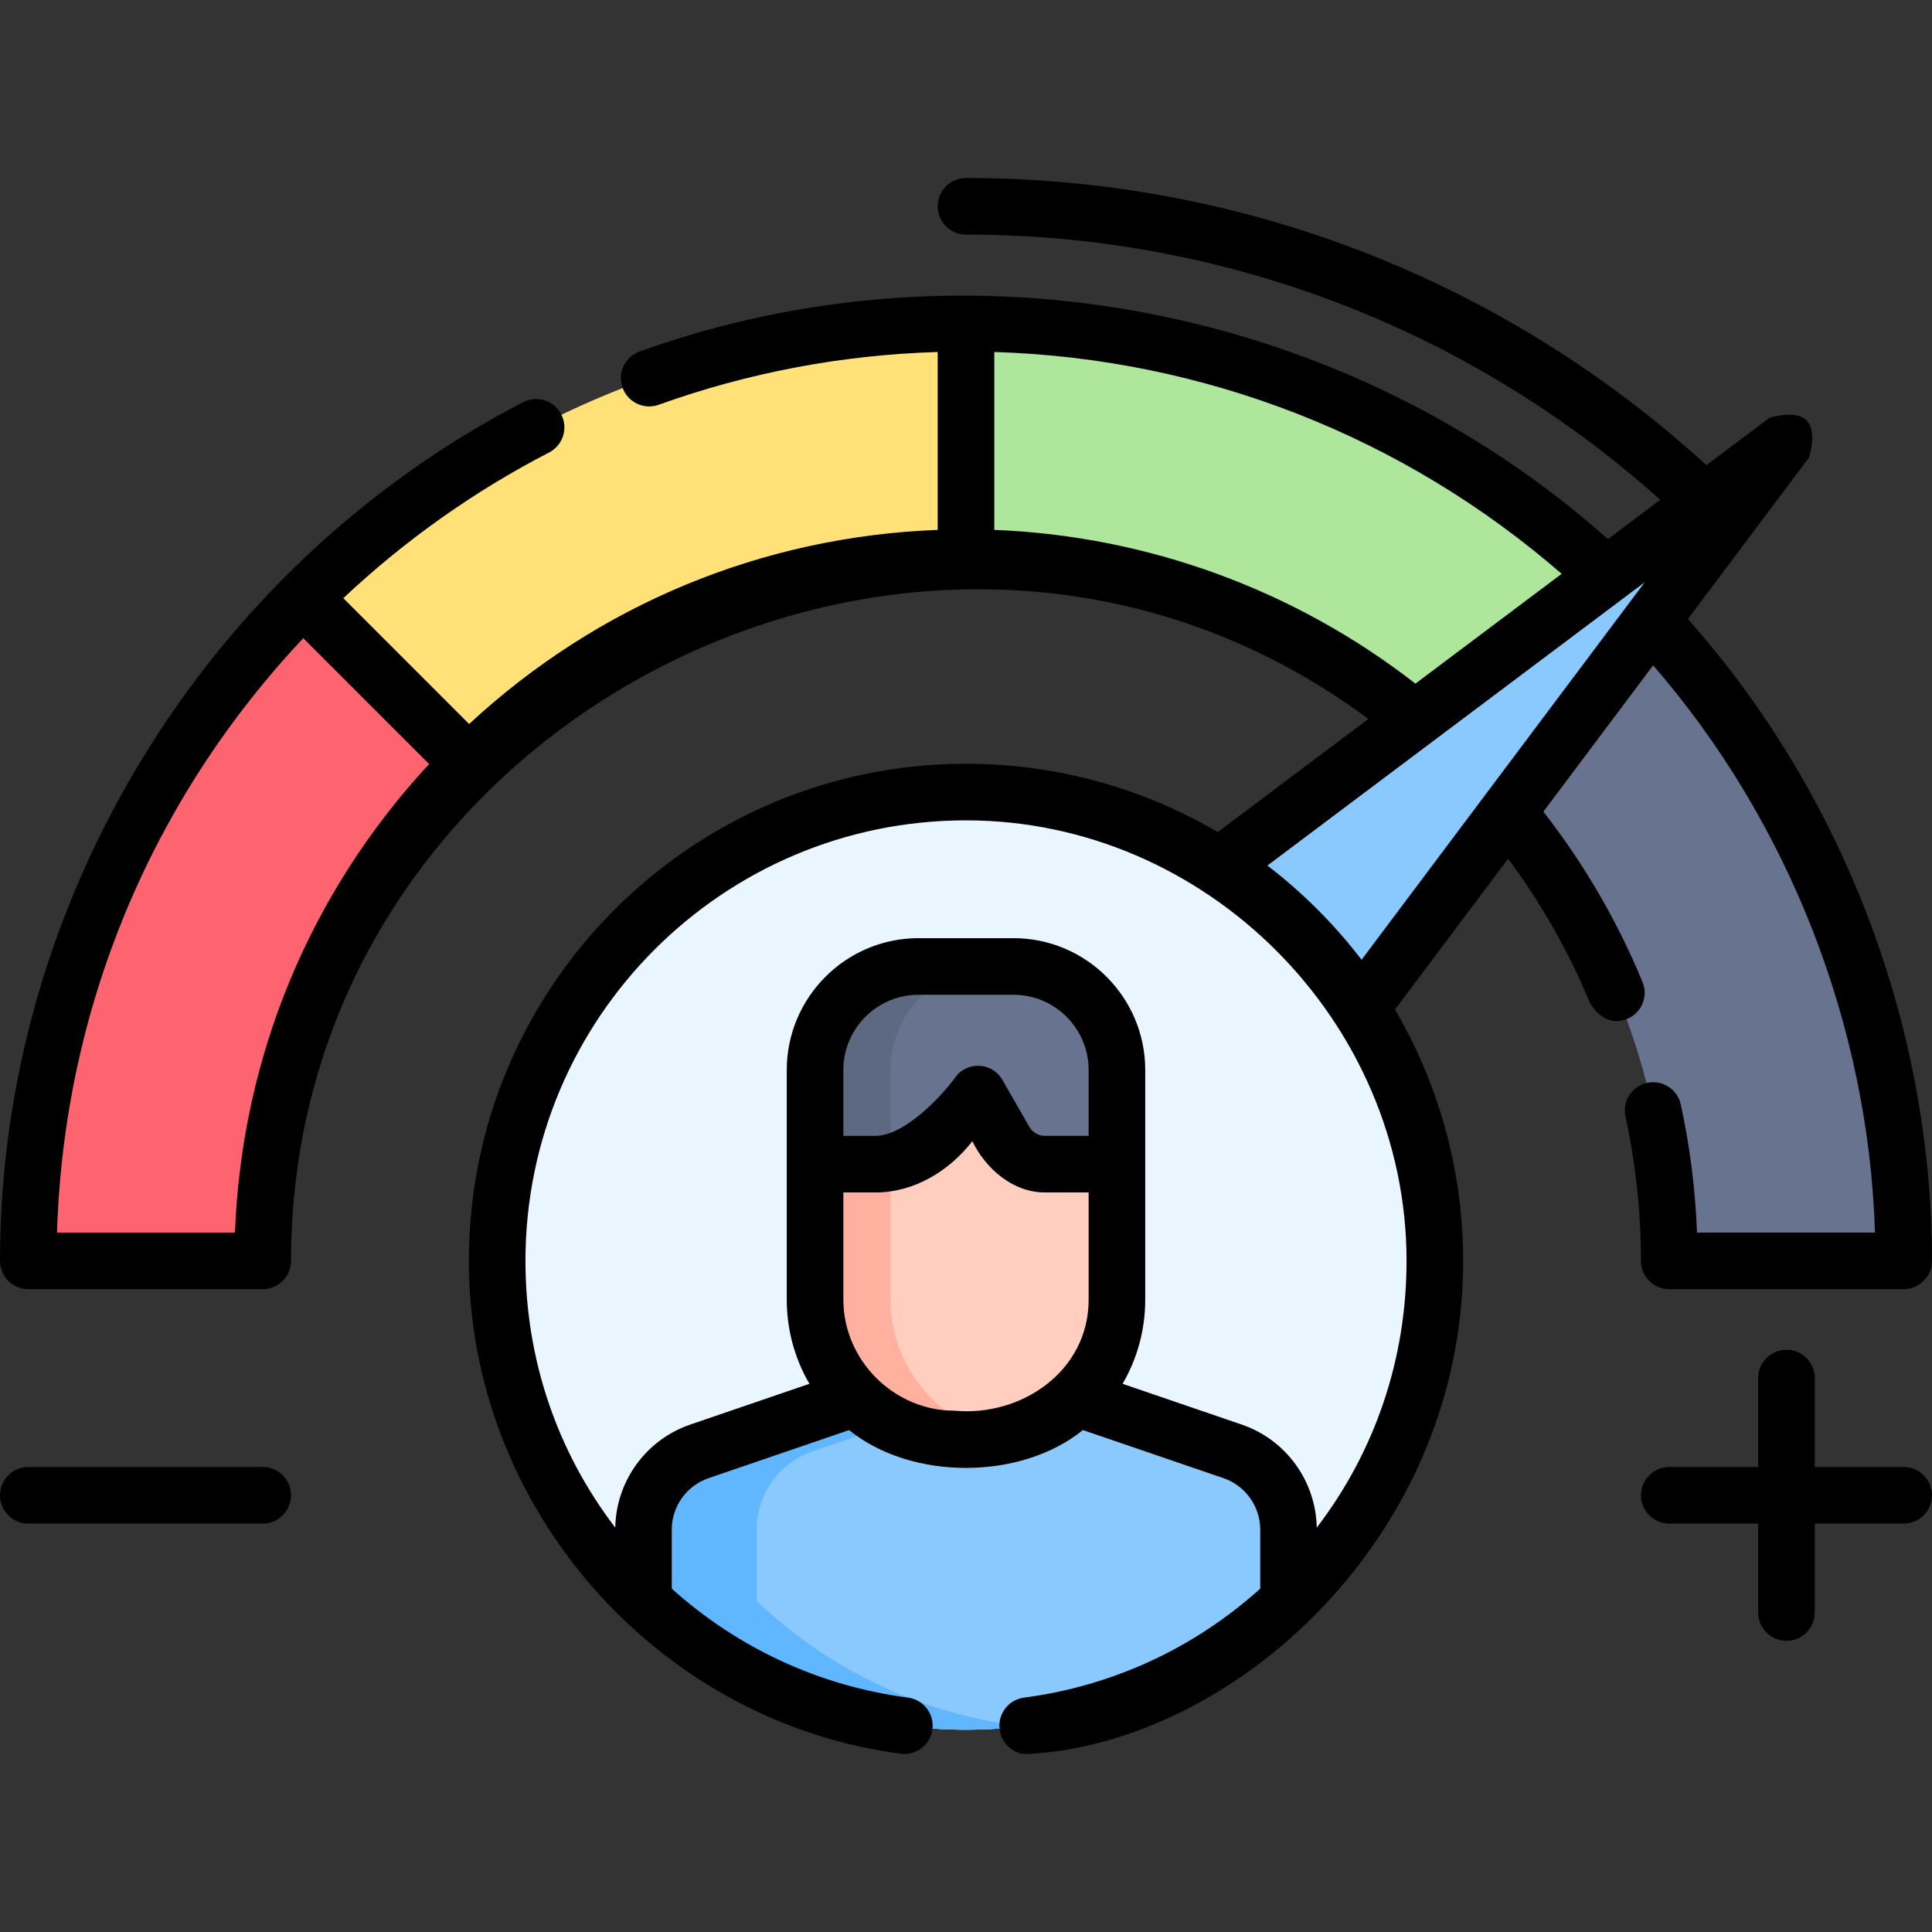 <svg id="Capa_1" enable-background="new 0 0 512 512" height="512" viewBox="0 0 512 512" width="512" xmlns="http://www.w3.org/2000/svg"><rect x="0" y="0" width="512" height="512" fill="#333333" stroke="none"/><g><path d="m256 85.651v62.12c-51.46 0-98.06 20.86-131.78 54.59h-.01l-43.92-43.93c44.98-44.97 107.1-72.78 175.71-72.78z" fill="#ffe177"/><path d="m124.21 202.361v.01c-33.72 33.72-54.58 80.32-54.58 131.77h-62.13c0-68.62 27.82-130.74 72.78-175.71h.01z" fill="#fe646f"/><path d="m387.788 202.361v.01c33.72 33.72 54.58 80.32 54.58 131.77h62.13c0-68.62-27.82-130.74-72.78-175.71h-.01z" fill="#68748f"/><path d="m255.998 85.651v62.12c51.46 0 98.06 20.86 131.78 54.59h.01l43.92-43.93c-44.98-44.97-107.1-72.78-175.71-72.78z" fill="#aee69c"/><path d="m473.436 116.71-175.631 131.87 43.845 43.845z" fill="#8ac9fe"/><path d="m380.25 334.141c0 35.52-14.9 67.55-38.78 90.18-22.28 21.12-52.36 34.07-85.47 34.07s-63.19-12.95-85.47-34.07c-23.88-22.63-38.78-54.66-38.78-90.18 0-68.62 55.63-124.24 124.25-124.24s124.25 55.62 124.25 124.24z" fill="#eaf6ff"/><path d="m341.47 405.371v18.95c-22.28 21.12-52.36 34.07-85.47 34.07s-63.19-12.95-85.47-34.07v-18.95c0-9.37 5.96-17.71 14.83-20.75l47.33-16.19h46.62l47.33 16.19c8.87 3.04 14.83 11.38 14.83 20.75z" fill="#8ac9fe"/><path d="m271 457.491c-4.91.6-9.92.9-15 .9-33.11 0-63.19-12.95-85.47-34.07v-18.95c0-9.37 5.96-17.71 14.83-20.75l47.33-16.19h30l-47.33 16.19c-8.87 3.04-14.83 11.38-14.83 20.75v18.95c18.86 17.88 43.32 29.91 70.47 33.17z" fill="#60b7ff"/><path d="m216.001 295.872v48.538c0 20.405 16.541 36.946 36.946 36.946h6.107c20.405 0 36.946-16.541 36.946-36.946v-48.538c0-6.249-5.066-11.314-11.314-11.314h-57.37c-6.25-.001-11.315 5.065-11.315 11.314z" fill="#ffcebf"/><path d="m266 380.691c-2.25.44-4.57.66-6.95.66h-6.1c-20.41 0-36.95-16.54-36.95-36.94v-48.54c0-6.25 5.07-11.31 11.32-11.31h20c-6.25 0-11.32 5.06-11.32 11.31v48.54c0 18.03 12.91 33.04 30 36.28z" fill="#ffb09e"/><path d="m216.001 308.516h16.037c6.113 0 11.955-2.517 16.154-6.96l10.973-11.612 7.127 12.43c2.178 3.799 6.223 6.142 10.602 6.142h19.106v-24.963c0-15.148-12.28-27.428-27.428-27.428h-25.143c-15.148 0-27.428 12.28-27.428 27.428z" fill="#fff"/><path d="m216.001 308.516h16.037c6.113 0 11.955-2.517 16.154-6.96l10.973-11.612 7.127 12.43c2.178 3.799 6.223 6.142 10.602 6.142h19.106v-24.963c0-15.148-12.28-27.428-27.428-27.428h-25.143c-15.148 0-27.428 12.28-27.428 27.428z" fill="#68748f"/><path d="m243.43 256.121h20c-15.15 0-27.43 12.28-27.43 27.43v24.6c-1.29.24-2.62.36-3.96.36h-16.04v-24.96c0-15.15 12.28-27.43 27.43-27.43z" fill="#5d6980"/><g><path d="m442.37 341.642h62.13c4.142 0 7.5-3.357 7.5-7.5 0-61.978-23.461-123.782-64.694-170.089l32.134-42.842c2.57-9.573-.931-13.073-10.503-10.498l-16.727 12.56c-53.747-49.123-123.167-76.104-196.21-76.104-4.142 0-7.5 3.357-7.5 7.5s3.358 7.5 7.5 7.5c68.328 0 133.307 24.902 183.984 70.284l-13.864 10.41c-69.346-61.754-169.337-81.063-256.615-49.72-3.898 1.4-5.923 5.695-4.523 9.594 1.399 3.897 5.695 5.924 9.594 4.523 23.732-8.523 48.566-13.207 73.925-13.98v47.148c-46.483 1.757-90.073 19.814-124.173 51.439l-33.344-33.344c16.329-15.354 34.637-28.328 54.53-38.608 3.68-1.902 5.121-6.427 3.219-10.106-1.901-3.68-6.424-5.119-10.106-3.22-84.308 43.571-138.627 132.496-138.627 227.553 0 4.143 3.358 7.5 7.5 7.5h62.13c4.142 0 7.5-3.357 7.5-7.5 0-144.252 169.842-229.518 285.503-143.609l-39.93 29.982c-20.172-11.86-43.118-18.113-66.702-18.113-72.647 0-131.75 59.099-131.75 131.74 0 65.367 49.687 122.102 114.442 130.615 4.104.545 7.873-2.352 8.414-6.458.54-4.106-2.352-7.874-6.458-8.413-23.444-3.083-45.02-13.057-62.618-28.874v-15.641c0-6.166 3.923-11.654 9.758-13.653l37.23-12.736c16.519 13.398 45.515 13.342 61.965 0l37.226 12.734c5.839 2.001 9.762 7.489 9.762 13.655v15.642c-17.589 15.817-39.157 25.791-62.598 28.873-4.107.539-6.999 4.307-6.458 8.413.497 3.775 3.724 6.714 7.427 6.523 54.409-2.801 115.447-57.301 115.409-130.681-.012-23.543-6.236-46.455-18.066-66.602l29.98-39.97c8.82 11.856 16.121 24.729 21.753 38.382 2.702 4.177 5.967 5.535 9.793 4.073 3.829-1.58 5.653-5.964 4.073-9.794-6.668-16.166-15.496-31.319-26.267-45.13l29.085-38.776c35.925 41.392 57.118 95.542 58.783 150.316h-47.157c-.438-11.461-1.879-22.848-4.299-33.948-.882-4.047-4.878-6.61-8.925-5.73-4.047.883-6.613 4.879-5.73 8.926 2.719 12.471 4.098 25.341 4.098 38.253-.003 4.143 3.355 7.501 7.497 7.501zm-380.099-15h-47.157c1.794-59.059 24.76-114.474 65.258-157.516l33.348 33.348c-31.625 34.105-49.693 77.689-51.449 124.168zm201.229-186.217v-47.144c55.597 1.708 108.416 22.371 150.356 58.79l-38.757 29.101c-31.931-24.878-71.097-39.171-111.599-40.747zm172.368 13.88-75.037 100.042c-7.165-9.369-15.592-17.792-24.951-24.97zm-147.368 146.707h-11.61c-1.686 0-3.255-.909-4.094-2.372l-7.13-12.43c-2.545-4.437-8.571-5.002-11.958-1.42-4.106 5.835-14.103 16.222-21.668 16.222h-8.54v-17.46c0-10.99 8.94-19.931 19.93-19.931h25.14c10.99 0 19.93 8.94 19.93 19.931zm-35.55 72.84c-16.067 0-29.45-13.373-29.45-29.44v-28.399h8.54c10.242 0 19.52-5.691 25.638-13.581 3.54 7.255 10.708 13.581 19.212 13.581h11.61v28.399c0 18.991-17.835 31.079-35.55 29.44zm95.999 30.985c-.224-12.356-8.145-23.29-19.881-27.313l-31.568-10.799c3.909-6.709 6-14.353 6-22.314v-60.859c0-19.261-15.669-34.931-34.93-34.931h-25.14c-19.261 0-34.93 15.67-34.93 34.931v60.859c0 7.961 2.092 15.605 6 22.314l-31.572 10.801c-11.731 4.021-19.652 14.953-19.877 27.307-15.451-20.188-23.801-44.706-23.801-70.692 0-64.371 52.374-116.74 116.75-116.74 63.718 0 116.75 53.267 116.75 116.74 0 25.994-8.349 50.513-23.801 70.696z"/><path d="m69.626 388.771h-62.124c-4.142 0-7.5 3.357-7.5 7.5s3.358 7.5 7.5 7.5h62.125c4.142 0 7.5-3.357 7.5-7.5s-3.358-7.5-7.501-7.5z"/><path d="m504.498 388.771h-23.563v-23.563c0-4.143-3.358-7.5-7.5-7.5s-7.5 3.357-7.5 7.5v23.563h-23.562c-4.142 0-7.5 3.357-7.5 7.5s3.358 7.5 7.5 7.5h23.562v23.563c0 4.143 3.358 7.5 7.5 7.5s7.5-3.357 7.5-7.5v-23.563h23.563c4.142 0 7.5-3.357 7.5-7.5s-3.358-7.5-7.5-7.5z"/></g></g></svg>